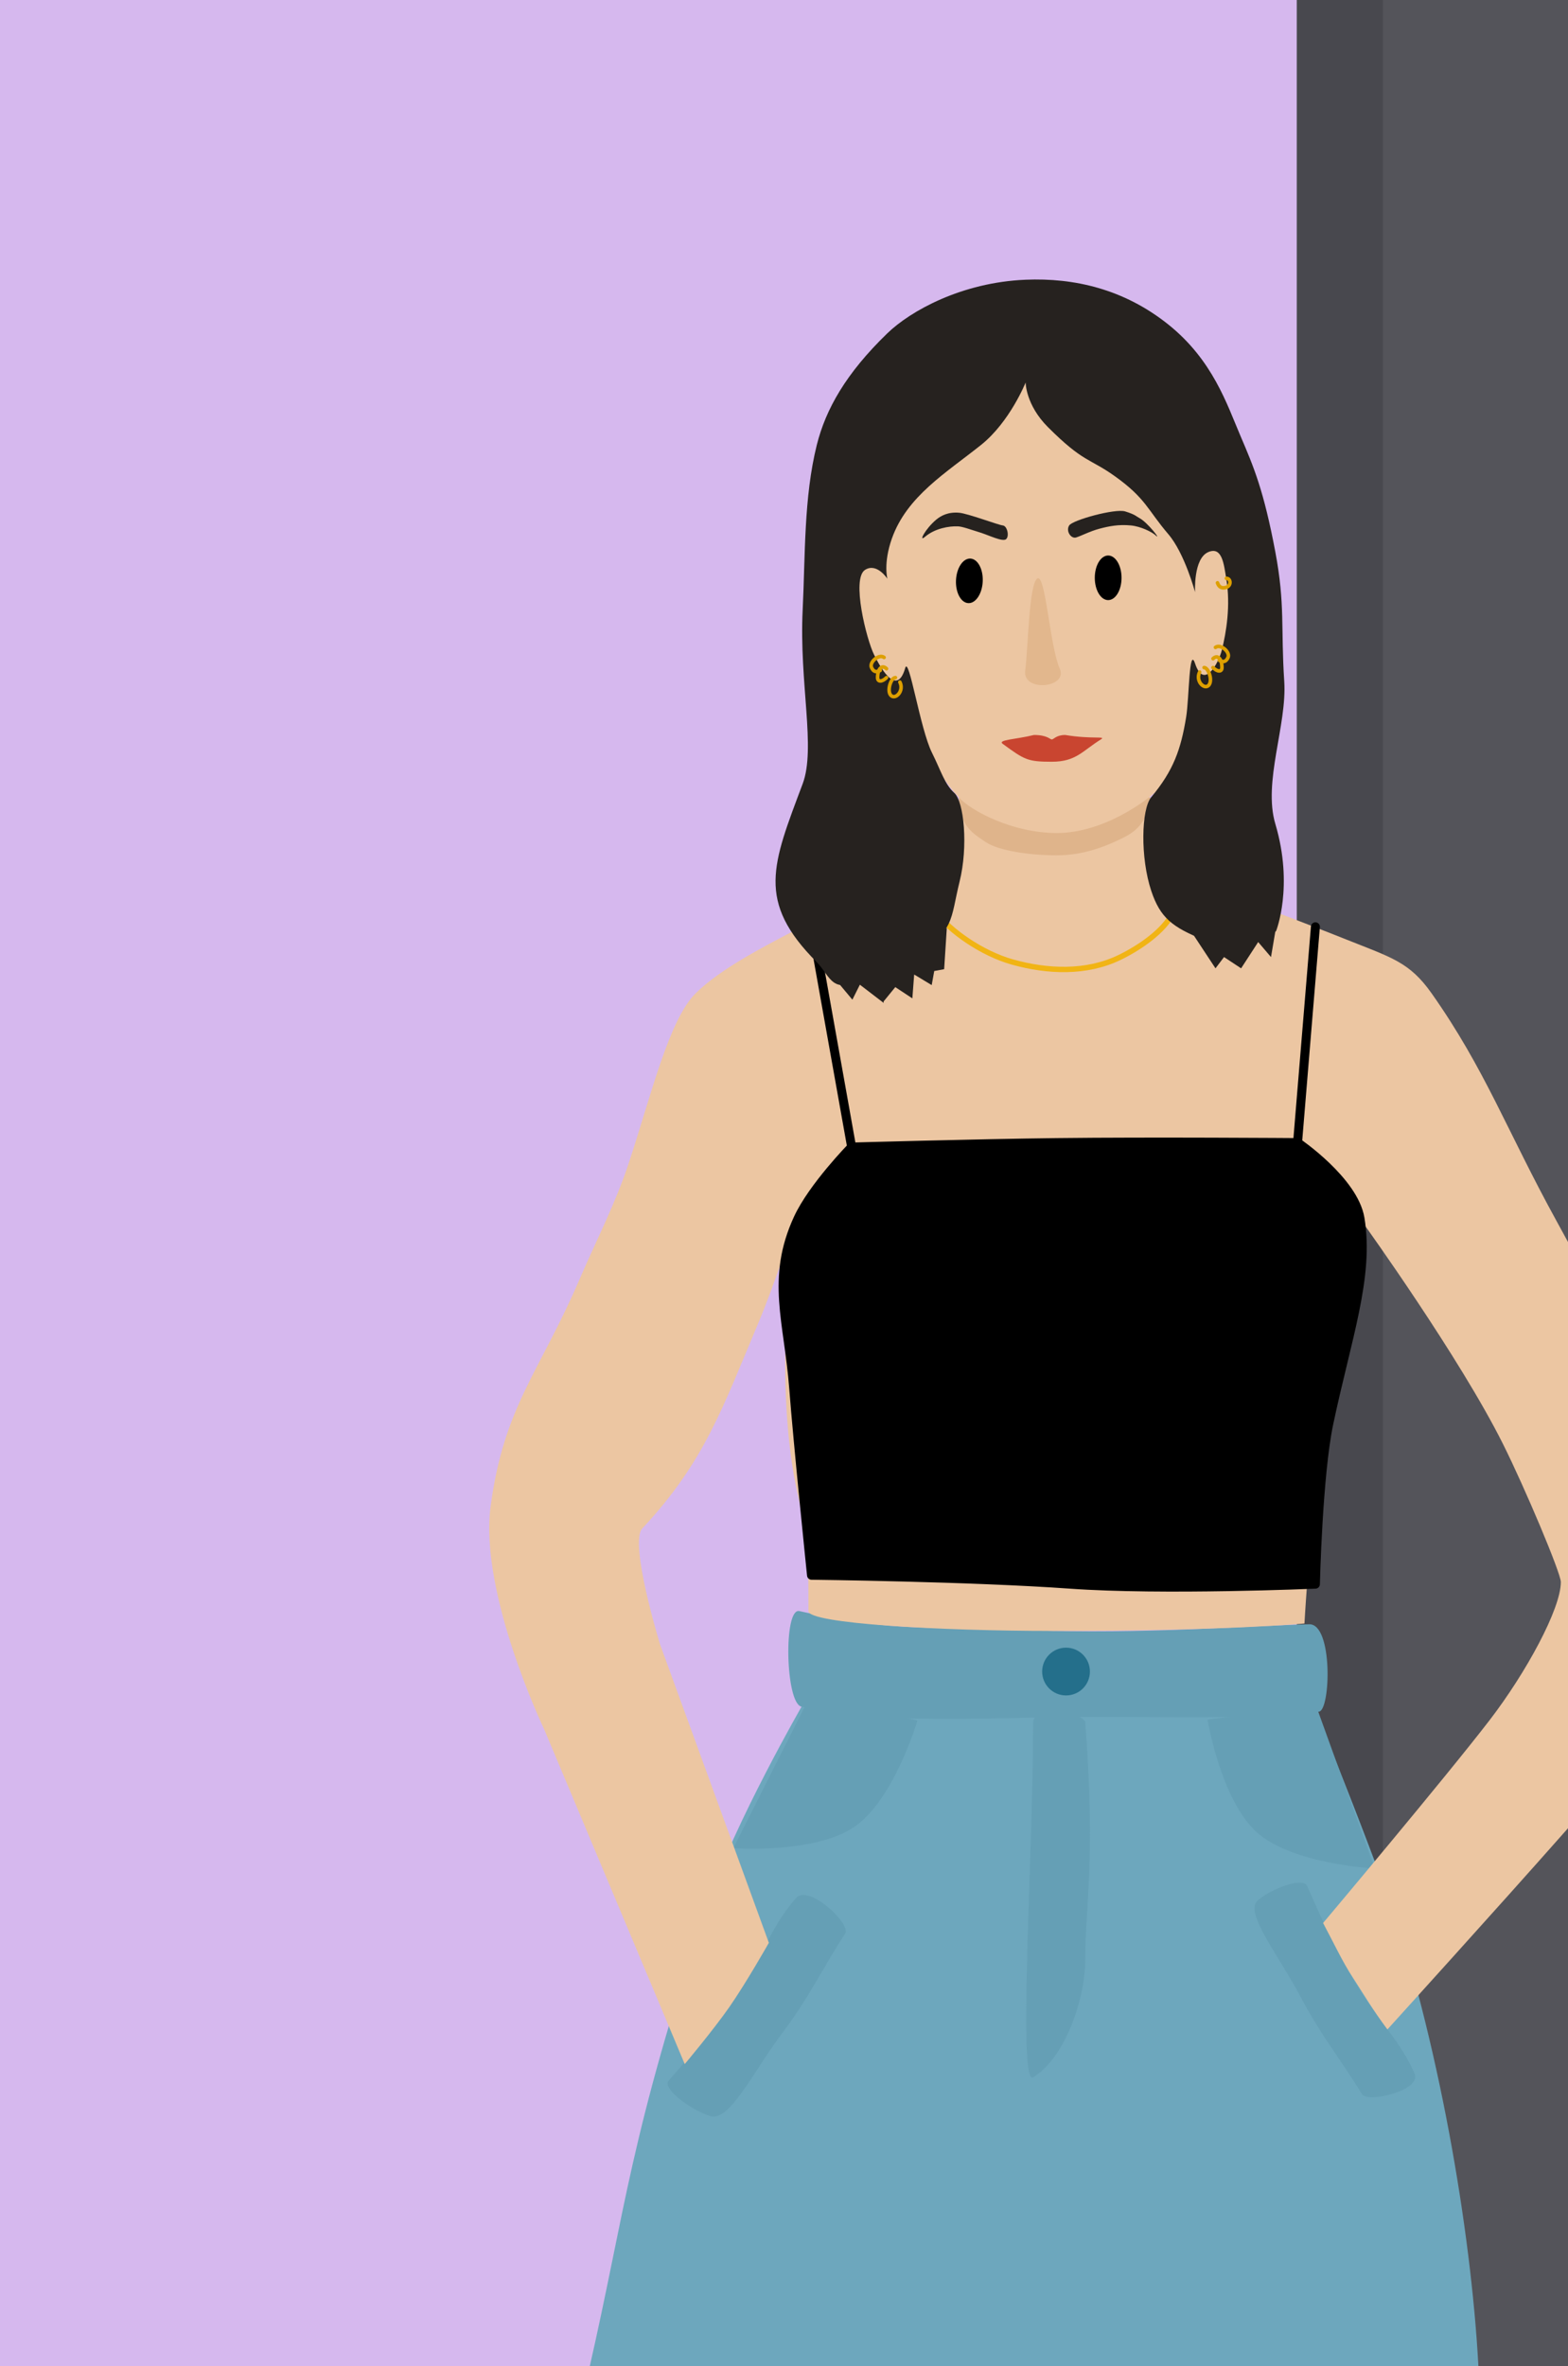 <svg width="875" height="1320" viewBox="0 0 875 1320" fill="none" xmlns="http://www.w3.org/2000/svg">
<g clip-path="url(#clip0_6_4403)">
<rect width="1320" height="875" transform="translate(0 1320) rotate(-90)" fill="#D6B8EE"/>
<rect x="723.642" y="-370" width="1393.11" height="2722.17" fill="#48484E"/>
<rect width="640.511" height="2081.66" transform="matrix(-1 0 0 1 1412.19 -321.961)" fill="#54545A"/>
<path d="M394.982 1061.36C409.754 1017.04 448.289 950.299 448.289 950.299H732.593C732.593 950.299 774.769 1053.48 785.9 1092.38C812.553 1185.54 825.88 1287.84 825.88 1350.03C825.88 1483.3 818.964 1493.66 812.554 1625.45C804.194 1797.31 794.785 1891.99 785.9 2056.35C782.716 2115.25 772.573 2220.78 772.573 2220.78H612.652C612.652 2220.78 619.129 2001.85 612.652 1860.96C603.051 1652.11 577.114 1323.38 577.114 1323.38C577.114 1323.38 537.134 1669.88 519.365 1860.96C507.443 1989.16 501.596 2220.78 501.596 2220.78H346.117C346.117 2220.78 328.349 2084.03 328.349 2016.37C328.349 1918.57 306.138 1709.86 306.138 1652.11C306.138 1594.36 315.123 1381.13 328.349 1323.38C349.789 1229.76 350.56 1194.62 394.982 1061.36Z" fill="#6DA7BD"/>
<path d="M447.186 952.022C438.257 949.988 437.136 896.693 446.065 898.727C499.641 910.93 519.248 906.949 575.142 909.342C634.072 911.866 703.571 906.641 730.586 906.073C743.91 905.793 742.561 953.881 736.055 954.834C700.618 960.022 639.581 956.863 580.611 958.103C525.109 959.27 482.903 960.157 447.186 952.022Z" fill="#659FB5"/>
<path d="M576.55 960.909C576.55 1032.39 567.826 1164.34 576.55 1158.85C595.185 1147.1 605.626 1114.04 605.626 1092.87C605.626 1062.62 611.44 1037.88 605.626 960.909C605.211 955.41 576.55 950.173 576.55 960.909Z" fill="#659FB5"/>
<path d="M701.935 1060.05C709.729 1053.37 727.163 1046.99 729.392 1052.04C737.259 1069.85 745.126 1087.66 757.501 1107.88C769.876 1128.1 781.513 1138.85 789.38 1156.66C793.603 1166.22 763.132 1173.26 760.039 1168.21C747.664 1147.99 737.903 1136.72 725.537 1113.49C712.79 1089.54 694.141 1066.74 701.935 1060.05Z" fill="#659FB5"/>
<path d="M396.184 1180.4C385.26 1176.92 369.354 1165 373.141 1160.67C386.513 1145.35 399.884 1130.04 413.171 1109.69C426.457 1089.35 430.746 1074.19 444.117 1058.87C451.294 1050.65 475.023 1073.45 471.701 1078.53C458.414 1098.88 452.583 1112.68 436.297 1134.46C419.511 1156.91 407.108 1183.88 396.184 1180.4Z" fill="#659FB5"/>
<circle cx="594.888" cy="932.461" r="13.327" fill="#246F8B"/>
<path d="M701.791 1021.87C681.95 1004.24 674.418 959.665 674.418 959.665L734.139 952.2L766.488 1041.78C766.488 1041.78 721.551 1039.43 701.791 1021.87Z" fill="#659FB5" stroke="#659FB5" stroke-linecap="round" stroke-linejoin="round"/>
<path d="M476.644 1018.57C498.47 1003.47 511.334 960.128 511.334 960.128L452.953 945.5L410.015 1030.52C410.015 1030.52 454.906 1033.62 476.644 1018.57Z" fill="#659FB5" stroke="#659FB5" stroke-linecap="round" stroke-linejoin="round"/>
<path d="M537.493 472.222C537.493 461.094 535.005 434.896 535.005 434.896L642.005 437.34C642.005 437.34 639.535 462.459 639.517 472.177C639.507 477.154 641.313 487.394 644.493 492.084C647.221 496.105 662.03 494.572 666.889 494.572C676.833 494.572 605.404 522.363 613.5 529.41C617.775 533.129 774.308 544.235 722.072 554.189C696.447 559.072 617.54 611.422 617.54 611.422C617.54 611.422 524.753 630.43 535.004 579.5C536.643 571.36 489.426 503.024 495.203 497.061C502.263 489.774 521.209 502.501 527.54 494.572C531.374 489.769 537.493 479.687 537.493 472.222Z" fill="#ECC6A2"/>
<path d="M388.26 554.061C402.292 540.266 425.634 528.473 443.001 519.223C532.268 471.677 686.862 499.316 686.862 499.316C686.862 499.316 726.676 514.247 751.56 524.2C776.444 534.154 786.549 536.649 798.839 554.061C828.7 596.363 840.963 630.875 868.514 680.968C895.886 730.735 913.305 765.573 938.188 810.363C958.189 846.364 969.879 874.488 965.56 892.48C955.408 934.782 916.17 973.219 871.005 1024.36C836.89 1063 774.231 1132.1 774.231 1132.1C765.947 1121.06 760.53 1111.73 754.901 1103.11C749.06 1094.17 744.931 1085.09 738.332 1072.73C738.332 1072.73 806.304 992.015 831.188 959.666C851.599 933.133 871.005 897.457 871.005 882.526C871.005 877.55 851.095 830.27 838.653 805.387C814.546 757.173 761.517 683.456 761.517 683.456C761.517 683.456 757.699 712.402 754.052 730.735C745.953 771.452 739.362 794.063 734.141 835.247C729.987 868.025 727.935 905.663 727.935 905.663C727.935 905.663 684.483 909.805 587.831 909.805C524.317 909.805 451.137 905.663 451.137 898.759L451.137 897.844C451.138 873.003 451.139 859.731 445.49 835.247C430.563 770.549 443.005 683.456 443.005 683.456C443.005 683.456 431.948 717.244 423.098 738.201C403.122 785.503 393.236 815.34 358.4 852.666C350.935 860.664 368.353 917.364 368.353 917.364L429.045 1083.78C429.045 1083.78 416.372 1106.18 406.954 1119.68C397.944 1132.59 382.1 1151.44 382.1 1151.44L303.652 964.643C303.652 964.643 267.317 888.73 273.795 840.224C281.279 784.183 301.166 765.573 323.561 713.317C333.131 690.987 343.321 671.689 350.935 648.619C363.377 610.919 373.329 568.739 388.26 554.061Z" fill="#ECC6A2"/>
<path d="M537.494 457.234C535.373 452.756 535.005 444.792 535.005 444.792H642.006C642.006 444.792 641.55 450.226 639.517 454.745C637.524 459.177 634.54 463.455 627.075 467.187C617.122 472.164 604.68 477.141 589.75 477.141C574.819 477.141 557.305 474.652 549.936 469.676C544.241 465.83 540.435 463.444 537.494 457.234Z" fill="#DFB48B"/>
<path d="M510.123 400.001C505.264 390.283 477.35 397.424 472.797 387.559C463.085 366.512 457.867 340.28 457.867 340.28L547.449 173.559L677.279 243.141C677.279 243.141 696.654 325.766 701.728 377.606C702.397 384.444 666.789 380.688 666.891 387.559C667.082 400.523 654.449 432.35 646.984 439.815C639.909 446.89 615.54 464.699 589.751 464.699C564.867 464.699 541.731 452.2 535.007 444.792C528.283 437.383 525.053 432.35 520.077 422.396C516.573 415.389 515.1 409.955 510.123 400.001Z" fill="#ECC6A2"/>
<path d="M445.388 679.675C453.553 662.038 475.248 639.861 475.248 639.861C475.248 639.861 545.005 637.897 589.714 637.372C642.186 636.757 724.086 637.372 724.086 637.372C724.086 637.372 755.42 658.652 758.924 679.675C764.316 712.024 751.459 746.861 741.505 794.14C735.486 822.731 734.04 883.722 734.04 883.722C734.04 883.722 648.634 887.404 597.18 883.722C541.718 879.753 452.854 878.745 452.854 878.745C452.854 878.745 445.207 804.66 442.899 774.233C440.106 737.399 429.869 713.197 445.388 679.675Z" fill="black"/>
<path d="M452.854 514.5L475.248 639.861M475.248 639.861C475.248 639.861 453.553 662.038 445.388 679.675C429.869 713.197 440.106 737.399 442.899 774.233C445.207 804.66 452.854 878.745 452.854 878.745C452.854 878.745 541.718 879.753 597.18 883.722C648.634 887.404 734.04 883.722 734.04 883.722C734.04 883.722 735.486 822.731 741.505 794.14C751.459 746.861 764.316 712.024 758.924 679.675C755.42 658.652 724.086 637.372 724.086 637.372M475.248 639.861C475.248 639.861 545.005 637.897 589.714 637.372C642.186 636.757 724.086 637.372 724.086 637.372M724.086 637.372L734.04 517" stroke="black" stroke-width="5" stroke-linecap="round" stroke-linejoin="round"/>
<path d="M522.626 509.269C530.091 519.222 547.753 531.818 564.928 536.641C584.576 542.158 606.276 543.034 624.649 534.153C636.42 528.463 649.533 519.222 654.51 509.269" stroke="#F1B415" stroke-width="3"/>
<path d="M547.451 248.21C563.59 235.311 572.334 213.373 572.334 213.373C572.334 213.373 572.334 225.814 584.777 238.257C604.684 258.164 607.957 255.525 622.102 265.629C639.521 278.071 640.307 284.368 651.963 297.978C661.08 308.622 666.893 330.327 666.893 330.327C666.893 330.327 665.834 311.444 674.358 307.931C682.034 304.768 682.947 314.672 684.312 322.862C686.801 337.792 684.312 352.722 681.824 362.675C680.013 369.918 671.87 385.073 666.893 370.141C663.512 360 663.636 389.451 661.917 400.001C658.98 418.021 654.88 429.766 642.438 444.696C636.839 451.415 636.284 478.495 642.438 496.956C647.416 511.889 654.134 517.259 671.869 524.328C696.176 534.016 712.113 519.347 712.113 519.347C712.113 519.347 722.066 494.464 711.684 459.626C704.696 436.177 718.269 404.51 716.657 380.094C714.673 350.035 717.251 337.537 711.684 307.931C705.246 273.696 699.672 260.556 692.207 243.138C684.742 225.719 676.847 200.935 651.963 181.024C627.079 161.113 599.189 154.928 572.334 156.044C536.634 157.528 508.065 173.463 495.195 185.905C472.028 208.3 460.783 228.303 455.806 248.21C448.496 277.451 449.392 310.08 447.921 340.184C445.925 381.054 455.383 417.324 447.921 437.231C431.045 482.252 421.806 502.769 455.806 536.766C463.272 544.231 464.638 556.77 482.753 544.231C501.696 531.12 488.588 536.67 510.554 529.301C532.52 521.932 530.464 511.889 535.439 491.979C540.415 472.068 537.926 447.184 532.52 442.304C527.114 437.423 525.052 429.862 520.075 419.908C513.427 406.612 507.199 365.451 505.149 372.629C500.173 390.047 490.219 370.141 487.73 365.164C483.607 356.918 474.959 322.808 482.753 317.885C489.326 313.733 495.195 322.862 495.195 322.862C495.195 322.862 492.825 314.209 497.684 300.466C506.043 276.822 527.861 263.868 547.451 248.21Z" fill="#26221F"/>
<path d="M492.77 559.036L480.328 534.152L511.512 525.508L509.13 556.94L499.6 550.654L492.77 559.036Z" fill="#26221F"/>
<path d="M678.286 540.176L664.468 519.222H711.747L709.259 533.89L702.111 525.508L692.581 540.176L683.051 533.89L678.286 540.176Z" fill="#26221F"/>
<path d="M526.871 540.655L528.355 517.612L468.323 548.888L475.656 557.661L479.839 549.301L493.155 559.504L490.006 542.372L510.272 543.707L519.921 549.523L521.338 541.672L526.871 540.655Z" fill="#26221F"/>
<path d="M572.098 374.095C573.772 361.26 574.153 326.212 578.783 322.759C583.416 319.306 585.821 360.562 591.364 372.977C596.207 383.822 570.513 386.25 572.098 374.095Z" fill="#E2B78D"/>
<path d="M676.911 367.432C679.399 364.943 681.887 367.434 681.887 372.411C681.887 374.899 679.399 374.896 676.911 372.408" stroke="#DD9F00" stroke-width="2" stroke-linecap="round"/>
<path d="M671.939 372.408C674.427 372.408 676.918 379.873 674.428 382.362C671.938 384.85 666.962 379.873 669.45 374.896" stroke="#DD9F00" stroke-width="2" stroke-linecap="round"/>
<path d="M678.273 361.143C681.027 358.953 686.87 363.846 685.197 366.942C684.544 368.151 683.524 370.038 680.428 368.365" stroke="#DD9F00" stroke-width="2" stroke-linecap="round"/>
<path d="M494.705 373.039C492.217 370.55 489.728 373.041 489.728 378.018C489.728 380.506 492.217 380.504 494.705 378.015" stroke="#DD9F00" stroke-width="2" stroke-linecap="round"/>
<path d="M499.68 378.015C497.191 378.015 494.701 385.481 497.19 387.969C499.68 390.457 504.656 385.48 502.168 380.503" stroke="#DD9F00" stroke-width="2" stroke-linecap="round"/>
<path d="M493.343 366.752C490.588 364.561 484.746 369.454 486.418 372.55C487.072 373.759 488.091 375.646 491.187 373.973" stroke="#DD9F00" stroke-width="2" stroke-linecap="round"/>
<path d="M679.399 325.128C680.086 327.19 681.534 328.564 684.376 327.617C687.217 326.67 686.864 322.64 684.376 322.64" stroke="#DD9F00" stroke-width="2" stroke-linecap="round"/>
<path d="M586.943 424.93C573.354 424.93 571.703 423.823 559.578 414.977C556.382 412.645 567.036 412.488 576.99 410C584.455 410 585.889 412.488 586.943 412.488C587.997 412.488 589.431 410 594.408 410C609.338 412.488 617.629 410.441 614.323 412.488C604.053 418.846 600.532 424.93 586.943 424.93Z" fill="#C94530"/>
<path d="M561.428 300.774C563.364 299.139 562.066 293.334 559.592 293.11C557.117 292.886 540.181 286.456 535.221 286.028C529.109 285.502 525.09 287.654 522.398 289.92C516.378 294.987 512.272 302.802 516.232 299.421C521.698 294.754 529.6 293.41 534.572 293.621C537.059 293.727 541.495 295.357 546.769 297.001C552.044 298.644 559.492 302.408 561.428 300.774Z" fill="#26221F"/>
<ellipse cx="540.935" cy="324.023" rx="7.465" ry="12.442" transform="rotate(2.626 540.935 324.023)" fill="black"/>
<path d="M600.54 299.813C597.612 300.72 594.676 296.181 596.635 293.12C598.593 290.059 622.318 283.563 627.877 285.286C633.736 287.102 634.043 288.068 635.696 288.917C640.417 291.342 648.597 302.114 644.784 298.568C642.832 296.752 636.635 293.662 631.113 293.12C624.244 292.446 618.874 293.518 613.535 294.936C608.196 296.354 603.468 298.905 600.54 299.813Z" fill="#26221F"/>
<ellipse cx="618.394" cy="322.326" rx="7.465" ry="12.442" fill="black"/>
</g>
<defs>
<clipPath id="clip0_6_4403">
<rect width="1320" height="875" fill="white" transform="translate(0 1320) rotate(-90)"/>
</clipPath>
</defs>
</svg>
